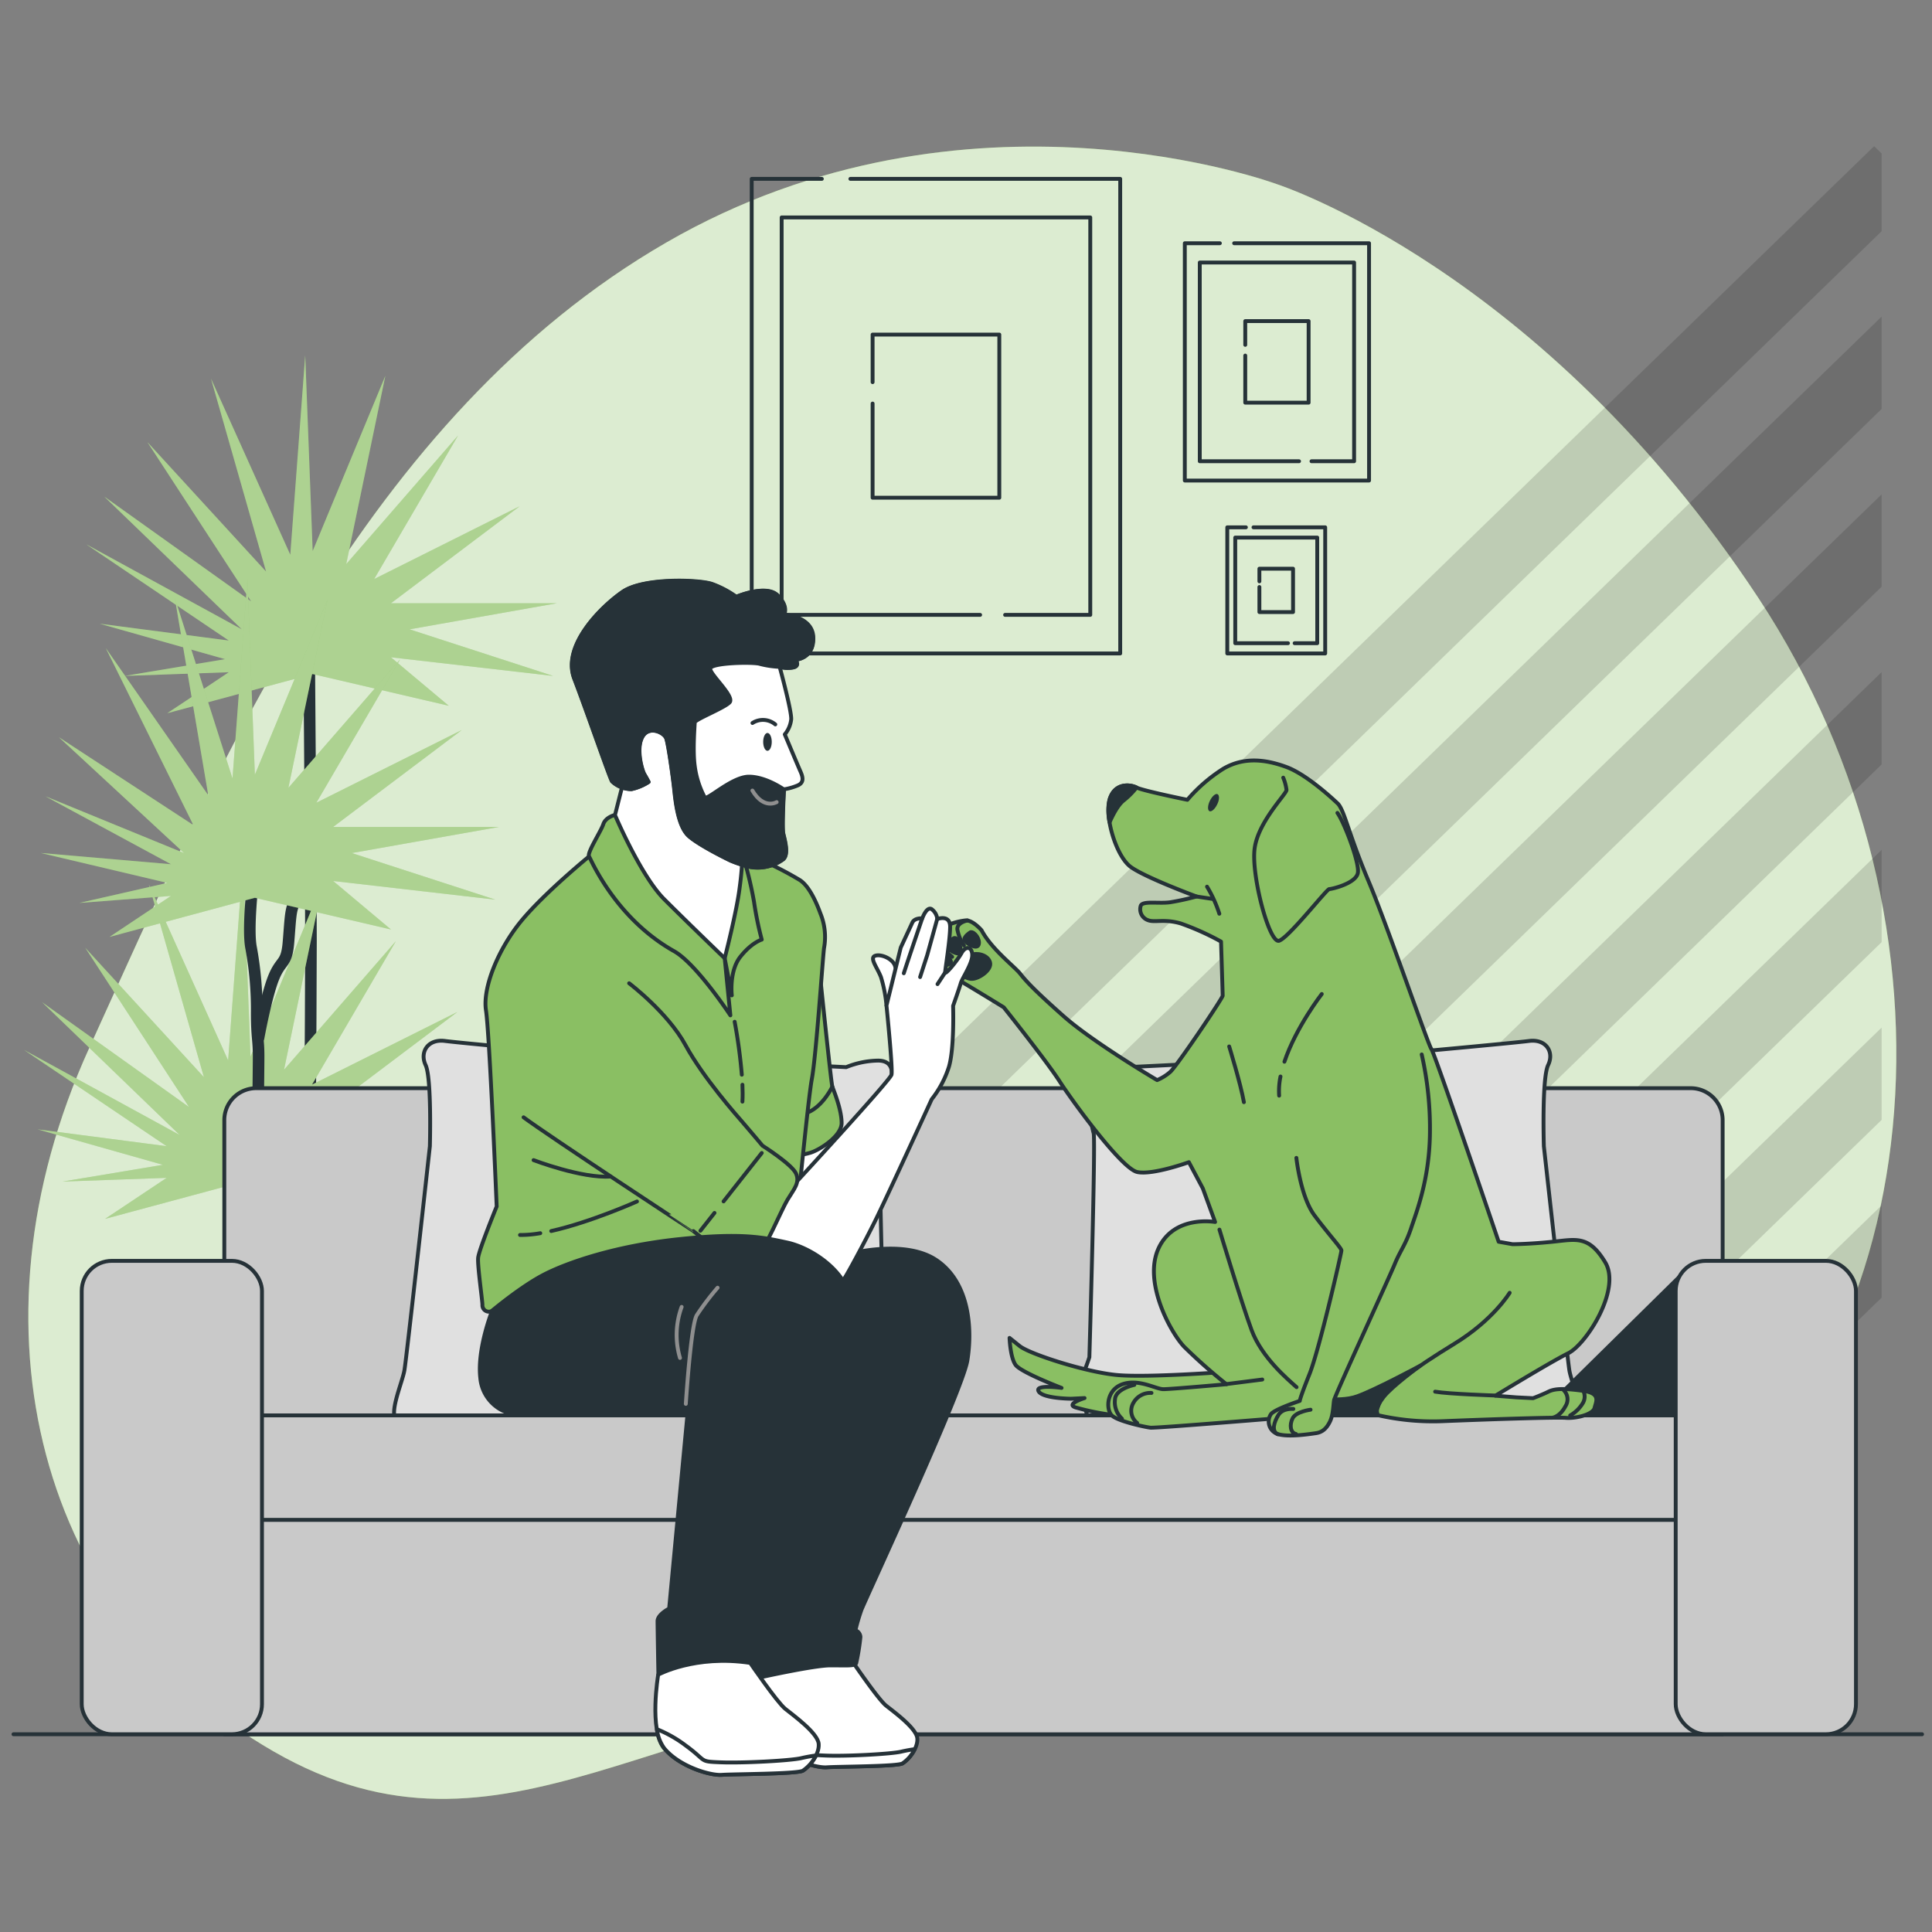 <svg xmlns="http://www.w3.org/2000/svg" viewBox="0 0 500 500"><rect x="0" y="0" width="500" height="500" fill="#808080" stroke="none"/><g id="freepik--background-simple--inject-76"><path d="M330.49,47.67S250.25,17.78,172.41,62.78,56.15,198.56,23.08,271.25s-12.58,147.33,47.69,182,100.36-14.81,184.29-16.18,106.67,11.12,175.74-36.24,80.26-161.12,24.25-246.11S330.49,47.67,330.49,47.67Z" style="fill:#8ABF63"></path><path d="M330.49,47.67S250.25,17.78,172.41,62.78,56.15,198.56,23.08,271.25s-12.58,147.33,47.69,182,100.36-14.81,184.29-16.18,106.67,11.12,175.74-36.24,80.26-161.12,24.25-246.11S330.49,47.67,330.49,47.67Z" style="fill:#fff;opacity:0.7"></path></g><g id="freepik--Floor--inject-76"><line x1="497.43" y1="448.82" x2="3.49" y2="448.82" style="fill:none;stroke:#263238;stroke-linecap:round;stroke-linejoin:round"></line></g><g id="freepik--Stripes--inject-76"><polygon points="486.96 39.73 485.02 37.83 223.93 291.4 236.24 303.35 486.96 59.84 486.96 39.73" style="opacity:0.14"></polygon><polygon points="486.96 127.94 271.3 337.4 283.6 349.35 486.96 151.84 486.96 127.94" style="opacity:0.14"></polygon><polygon points="486.96 81.94 247.61 314.4 259.92 326.35 486.96 105.84 486.96 81.94" style="opacity:0.14"></polygon><polygon points="486.96 219.94 318.66 383.4 330.96 395.35 486.96 243.83 486.96 219.94" style="opacity:0.14"></polygon><polygon points="486.96 311.94 366.02 429.4 378.32 441.35 486.96 335.83 486.96 311.94" style="opacity:0.14"></polygon><polygon points="486.96 265.94 342.34 406.4 354.64 418.35 486.96 289.83 486.96 265.94" style="opacity:0.14"></polygon><polygon points="486.96 173.94 294.98 360.4 307.28 372.35 486.96 197.84 486.96 173.94" style="opacity:0.14"></polygon></g><g id="freepik--Pictures--inject-76"><polyline points="220.08 46.29 289.91 46.29 289.91 169.11 194.54 169.11 194.54 46.29 212.69 46.29" style="fill:none;stroke:#263238;stroke-linecap:round;stroke-linejoin:round"></polyline><polyline points="253.66 159.13 202.29 159.13 202.29 56.27 282.16 56.27 282.16 159.13 260.12 159.13" style="fill:none;stroke:#263238;stroke-linecap:round;stroke-linejoin:round"></polyline><polyline points="225.83 98.9 225.83 86.59 258.62 86.59 258.62 128.81 225.83 128.81 225.83 104.44" style="fill:none;stroke:#263238;stroke-linecap:round;stroke-linejoin:round"></polyline><polyline points="319.4 62.95 354.31 62.95 354.31 124.36 306.63 124.36 306.63 62.95 315.7 62.95" style="fill:none;stroke:#263238;stroke-linecap:round;stroke-linejoin:round"></polyline><polyline points="336.19 119.37 310.5 119.37 310.5 67.94 350.44 67.94 350.44 119.37 339.42 119.37" style="fill:none;stroke:#263238;stroke-linecap:round;stroke-linejoin:round"></polyline><polyline points="322.27 89.25 322.27 83.1 338.67 83.1 338.67 104.21 322.27 104.21 322.27 92.02" style="fill:none;stroke:#263238;stroke-linecap:round;stroke-linejoin:round"></polyline><polyline points="324.4 136.47 342.96 136.47 342.96 169.11 317.62 169.11 317.62 136.47 322.44 136.47" style="fill:none;stroke:#263238;stroke-linecap:round;stroke-linejoin:round"></polyline><polyline points="333.33 166.46 319.68 166.46 319.68 139.12 340.9 139.12 340.9 166.46 335.05 166.46" style="fill:none;stroke:#263238;stroke-linecap:round;stroke-linejoin:round"></polyline><polyline points="325.93 150.45 325.93 147.18 334.64 147.18 334.64 158.4 325.93 158.4 325.93 151.92" style="fill:none;stroke:#263238;stroke-linecap:round;stroke-linejoin:round"></polyline></g><g id="freepik--Plant--inject-76"><path d="M80,167.22s.48,60.3.48,76.22S80,328.58,80,328.58" style="fill:none;stroke:#263238;stroke-linecap:round;stroke-linejoin:round;stroke-width:3px"></path><polygon points="116.14 182.65 101.18 170.11 143.15 174.93 106 162.87 144.12 156.12 101.18 156.12 134.47 131.03 96.84 149.85 118.55 112.7 89.6 145.99 99.73 97.26 80.92 142.61 78.99 91.95 75.13 143.57 54.6 97.97 68.86 147.92 38.15 114.42 65 155.64 26.99 128.52 62.58 162.87 22.29 140.85 59.21 165.77 25.81 161.42 58.24 170.59 32.27 174.93 59.21 173.97 43.29 184.58 80.92 174.45 116.14 182.65" style="fill:#8ABF63"></polygon><polygon points="116.14 182.65 101.18 170.11 143.15 174.93 106 162.87 144.12 156.12 101.18 156.12 134.47 131.03 96.84 149.85 118.55 112.7 89.6 145.99 99.73 97.26 80.92 142.61 78.99 91.95 75.13 143.57 54.6 97.97 68.86 147.92 38.15 114.42 65 155.64 26.99 128.52 62.58 162.87 22.29 140.85 59.21 165.77 25.81 161.42 58.24 170.59 32.27 174.93 59.21 173.97 43.29 184.58 80.92 174.45 116.14 182.65" style="fill:#fff;opacity:0.3"></polygon><polygon points="100.05 313.51 85.09 300.97 127.06 305.79 89.92 293.73 128.03 286.98 85.09 286.98 118.38 261.89 80.75 280.7 102.46 243.56 73.51 276.84 83.64 228.12 64.83 273.47 62.9 222.81 59.04 274.43 38.51 228.83 52.77 278.77 22.06 245.28 48.91 286.49 10.9 259.38 46.49 293.73 6.2 271.71 43.12 296.63 9.72 292.27 42.15 301.45 16.18 305.79 43.12 304.83 27.2 315.44 64.83 305.31 100.05 313.51" style="fill:#8ABF63"></polygon><polygon points="100.05 313.51 85.09 300.97 127.06 305.79 89.92 293.73 128.03 286.98 85.09 286.98 118.38 261.89 80.75 280.7 102.46 243.56 73.51 276.84 83.64 228.12 64.83 273.47 62.9 222.81 59.04 274.43 38.51 228.83 52.77 278.77 22.06 245.28 48.91 286.49 10.9 259.38 46.49 293.73 6.2 271.71 43.12 296.63 9.72 292.27 42.15 301.45 16.18 305.79 43.12 304.83 27.2 315.44 64.83 305.31 100.05 313.51" style="fill:#fff;opacity:0.3"></polygon><path d="M65.48,228S64,240.55,65,245.37a88.67,88.67,0,0,1,1.44,16.89c0,6.27.49,6.75.49,11.1s-.49,41.23-.49,44.6v10.5" style="fill:none;stroke:#263238;stroke-linecap:round;stroke-linejoin:round;stroke-width:3px"></path><path d="M66.93,268.53s1.93-10.61,3.86-15.44,3.37-3.38,3.86-9.16.48-8.21,1.44-10.14a38.86,38.86,0,0,0,1.93-5.3l1-3.86" style="fill:none;stroke:#263238;stroke-linecap:round;stroke-linejoin:round;stroke-width:3px"></path><polygon points="101.18 240.55 86.22 228 128.2 232.83 91.05 220.77 129.16 214.01 86.22 214.01 119.51 188.93 81.88 207.74 103.59 170.59 74.64 203.88 84.78 155.15 65.96 200.5 64.03 149.85 60.17 201.47 45.22 154.67 53.9 205.81 27.36 167.7 50.04 213.53 15.24 190.79 47.63 220.77 11.71 206.06 44.25 223.66 10.54 220.75 43.29 228.49 20.52 233.68 44.25 231.86 28.33 242.48 65.96 232.35 101.18 240.55" style="fill:#8ABF63"></polygon><polygon points="101.18 240.55 86.22 228 128.2 232.83 91.05 220.77 129.16 214.01 86.22 214.01 119.51 188.93 81.88 207.74 103.59 170.59 74.64 203.88 84.78 155.15 65.96 200.5 64.03 149.85 60.17 201.47 45.22 154.67 53.9 205.81 27.36 167.7 50.04 213.53 15.24 190.79 47.63 220.77 11.71 206.06 44.25 223.66 10.54 220.75 43.29 228.49 20.52 233.68 44.25 231.86 28.33 242.48 65.96 232.35 101.18 240.55" style="fill:#fff;opacity:0.3"></polygon><rect x="58.64" y="324.5" width="30.79" height="123.97" style="fill:#263238;stroke:#263238;stroke-linecap:round;stroke-linejoin:round"></rect></g><g id="freepik--Sofa--inject-76"><path d="M66.32,281.62H437.55a8.27,8.27,0,0,1,8.27,8.27v77.64a0,0,0,0,1,0,0H58.05a0,0,0,0,1,0,0V289.89A8.27,8.27,0,0,1,66.32,281.62Z" style="fill:#c9c9c9;stroke:#263238;stroke-linecap:round;stroke-linejoin:round"></path><path d="M150.86,272.81s-31.32-2.84-35.71-3.41-6.6,2.84-5,6.25,1.1,21,1.1,21-6,54.58-6.59,58-4.95,13.07-1.1,13.07H228.88s3.29-8.53,2.19-10.8a53.3,53.3,0,0,1-2.19-5.68s-1.65-56.28-1.1-58,2.94-14.76,2.94-14.76.9-4-3.49-4a22.85,22.85,0,0,0-8.24,1.7Z" style="fill:#e0e0e0;stroke:#263238;stroke-linecap:round;stroke-linejoin:round"></path><path d="M360,272.81s31.31-2.84,35.71-3.41,6.59,2.84,4.94,6.25-1.1,21-1.1,21,6.05,54.58,6.6,58,4.94,13.07,1.09,13.07H281.93s-3.3-8.53-2.2-10.8a54.36,54.36,0,0,0,2.2-5.68s1.65-56.28,1.1-58-2.94-14.76-2.94-14.76-.91-4,3.49-4a22.92,22.92,0,0,1,8.24,1.7Z" style="fill:#e0e0e0;stroke:#263238;stroke-linecap:round;stroke-linejoin:round"></path><polygon points="436.36 328.73 396.77 367.74 437.56 367.74 436.36 328.73" style="fill:#263238;stroke:#263238;stroke-linecap:round;stroke-linejoin:round"></polygon><rect x="58.05" y="366.3" width="387.77" height="27.12" style="fill:#c9c9c9;stroke:#263238;stroke-linecap:round;stroke-linejoin:round"></rect><rect x="58.05" y="393.35" width="387.77" height="55.48" style="fill:#c9c9c9;stroke:#263238;stroke-linecap:round;stroke-linejoin:round"></rect><rect x="21.15" y="326.31" width="46.65" height="122.51" rx="7.78" style="fill:#c9c9c9;stroke:#263238;stroke-linecap:round;stroke-linejoin:round"></rect><rect x="433.67" y="326.31" width="46.65" height="122.51" rx="7.78" style="fill:#c9c9c9;stroke:#263238;stroke-linecap:round;stroke-linejoin:round"></rect></g><g id="freepik--Dog--inject-76"><path d="M317.93,355s-20.64,1.57-28.68.87-22.74-5.42-25.36-7.52l-2.62-2.1s.17,5.07,1.57,7,11.89,5.94,11.89,5.94-7-1-5.94.88,8.39,1.92,8.39,1.92l3.5-.17s-5.07,1.57-2.27,2.44a65.82,65.82,0,0,0,18.18,2.45c7.35-.17,28.51-3,28.51-3Z" style="fill:#8ABF63;stroke:#263238;stroke-linecap:round;stroke-linejoin:round"></path><path d="M346.31,208.05s-7.63-7.42-13.36-9.54-11.24-2.55-16.33.42a41.35,41.35,0,0,0-9.33,8.06s-11.45-2.33-13.15-3.18-5.72-1.28-7,3.18,1.7,14.63,5.52,17.39,17,7.63,17,7.63a66.18,66.18,0,0,1-6.78,1.49c-3,.42-7-.43-7.64.85a3,3,0,0,0,1.91,3.81c1.7.64,4.24-.42,8.48.85A68.49,68.49,0,0,1,316,243.68s.43,13.36.43,14-11.88,18.24-13.57,19.73a12.5,12.5,0,0,1-3.4,2.12S282.9,269.76,275.27,263s-9.76-9.12-11.24-11-7.43-6.36-10-11.24c0,0-2.33-2.76-4.24-2.55a16.78,16.78,0,0,0-3.61.85s-3.18,2.12-3.39,5.51a9.69,9.69,0,0,0,4.67,8.7c3,1.7,12.3,7.42,12.3,7.42s11,13.79,14.42,19.09,16.11,22.69,20.14,23.54,13.36-2.55,13.36-2.55l3.61,6.79,3.18,8.69s-10.6-1.9-14.63,6.79,3,21.63,6.57,25.45a142.5,142.5,0,0,0,11,9.75s-14.42,1.28-16.33,1.28-6.36-2.76-10.6-1.28-4.25,6.58-2.76,8.06,8.48,3,10,3.18,41.53-3.16,44.07-3.37,13.58-.16,13.58-.16a63.8,63.8,0,0,0,18.27,1.84c10.39-.43,29.05-1.06,31.6-.85s7-.85,7.42-2.55,1.7-3.81-3-4.45-7.21-.63-8.91.21-4,1.7-4,1.7l-4.24-.21-5.51-.43s14.21-8.69,18.87-11,13.79-16.55,9.55-23.54-7.43-5.94-13.58-5.31-10.39.64-10.39.64l-3.6-.64s-16.54-48.77-17.39-49.83S359.25,240.07,354.16,228,348,210,346.31,208.05Z" style="fill:#8ABF63;stroke:#263238;stroke-linecap:round;stroke-linejoin:round"></path><path d="M367.59,353.42s-11.35,6.13-16.34,7.94-13.15,0-13.15,0l6.35,4.31h12s-.68-1.16,1.59-4.08S367.59,353.42,367.59,353.42Z" style="fill:#263238;stroke:#263238;stroke-linecap:round;stroke-linejoin:round"></path><path d="M331.39,278.6a18.65,18.65,0,0,0-.35,4.95" style="fill:none;stroke:#263238;stroke-linecap:round;stroke-linejoin:round"></path><path d="M342.07,257.25s-6.67,8.58-9.66,17.52" style="fill:none;stroke:#263238;stroke-linecap:round;stroke-linejoin:round"></path><path d="M318.11,270.82s3,9.76,3.81,14.42" style="fill:none;stroke:#263238;stroke-linecap:round;stroke-linejoin:round"></path><path d="M250.42,238.21s-2.76.48-2.66,2.28a10.59,10.59,0,0,0,1.71,4.19" style="fill:none;stroke:#263238;stroke-linecap:round;stroke-linejoin:round"></path><path d="M244.33,240.87s-2.74,2.46-1.51,3.65,3.6,3.11,3.6,3.11" style="fill:#8ABF63;stroke:#263238;stroke-linecap:round;stroke-linejoin:round"></path><path d="M251.37,247.15s-3.52.1-4.09,2.09,2.19,3.9,4,4.09,5.51-2.28,4.94-4.28S252.7,246.49,251.37,247.15Z" style="fill:#263238;stroke:#263238;stroke-linecap:round;stroke-linejoin:round"></path><path d="M251.18,241.25s-2,1.24-1.52,2.1,3.14,2.47,3.61,1.14S252.23,241.06,251.18,241.25Z" style="fill:#263238;stroke:#263238;stroke-linecap:round;stroke-linejoin:round"></path><path d="M246.9,242.78s-2.28,1.14-1.62,2.37,3.14,2.1,3.33,1.34S248.14,242.4,246.9,242.78Z" style="fill:#263238;stroke:#263238;stroke-linecap:round;stroke-linejoin:round"></path><path d="M243.76,247.06a4.39,4.39,0,0,0,.48,2.37c.57.67,2.18,0,1.8-.76S244.9,246.58,243.76,247.06Z" style="fill:#263238;stroke:#263238;stroke-linecap:round;stroke-linejoin:round"></path><path d="M332.1,201.26a12.53,12.53,0,0,1,.85,3.18c0,1.06-7.42,8.27-8.27,15.27s3.82,24.6,6.36,23.75S343.34,230.1,344,230.1s7-1.48,7.42-4.24-3.6-13.15-5.3-15.48" style="fill:#8ABF63;stroke:#263238;stroke-linecap:round;stroke-linejoin:round"></path><path d="M287.16,212.81c.75-1.72,2.08-4.37,3.59-5.61a20.21,20.21,0,0,0,3.39-3.39c-1.7-.85-5.72-1.28-7,3.18A14,14,0,0,0,287.16,212.81Z" style="fill:#263238;stroke:#263238;stroke-linecap:round;stroke-linejoin:round"></path><line x1="309.62" y1="232.01" x2="313.86" y2="232.65" style="fill:none;stroke:#263238;stroke-linecap:round;stroke-linejoin:round"></line><path d="M312.38,229.47a32.87,32.87,0,0,1,3.18,7" style="fill:none;stroke:#263238;stroke-linecap:round;stroke-linejoin:round"></path><path d="M315,208.19c-.58,1.21-1.49,2-2,1.74s-.48-1.45.1-2.66,1.49-2,2-1.74S315.62,207,315,208.19Z" style="fill:#263238"></path><path d="M355.4,365.9s.55.23,1.53-2.75c1.09-3.35,9.41-9.23,19.5-15.41s14.27-13.17,14.27-13.17" style="fill:none;stroke:#263238;stroke-linecap:round;stroke-linejoin:round"></path><path d="M387,361.16s-12.26-.4-15.59-1" style="fill:none;stroke:#263238;stroke-linecap:round;stroke-linejoin:round"></path><line x1="317.47" y1="358.19" x2="326.68" y2="357.02" style="fill:none;stroke:#263238;stroke-linecap:round;stroke-linejoin:round"></line><path d="M315.59,318.22s5.68,18.85,8.32,26S333.33,357,335.55,359" style="fill:none;stroke:#263238;stroke-linecap:round;stroke-linejoin:round"></path><path d="M298,360.49a5,5,0,0,0-4.71,2.63,4,4,0,0,0,1,5.13" style="fill:none;stroke:#263238;stroke-linecap:round;stroke-linejoin:round"></path><path d="M293.56,358.41s-4.85,1-5,3.74a5.83,5.83,0,0,0,1.8,5" style="fill:none;stroke:#263238;stroke-linecap:round;stroke-linejoin:round"></path><path d="M404.7,359.79a3.3,3.3,0,0,1,.42,4.16c-1.39,2.64-3.19,2.91-3.19,2.91" style="fill:none;stroke:#263238;stroke-linecap:round;stroke-linejoin:round"></path><path d="M409.72,359.89a3.29,3.29,0,0,1-.17,3.37,9,9,0,0,1-3.19,3.05" style="fill:none;stroke:#263238;stroke-linecap:round;stroke-linejoin:round"></path><path d="M335.5,299.66s1.06,10,4.66,14.85,7,8.48,7,9.12-5.73,25.66-8.27,32-2.51,6.92-2.51,6.92-6.64,2.19-7.48,3.46a3.42,3.42,0,0,0,1.8,5.13c2.75.85,8.19,0,9.88-.24s2.76-1.27,3.61-3,.85-4.24,1.06-5.51,14.21-31.6,15.69-35.21,2.76-4.88,4.25-9.33,4.66-12.51,4.87-24.17a86.81,86.81,0,0,0-2.12-20.79" style="fill:#8ABF63;stroke:#263238;stroke-linecap:round;stroke-linejoin:round"></path><path d="M334.72,364.63s-2.7-.29-3.86,1.55-1.87,4.26-.16,5" style="fill:none;stroke:#263238;stroke-linecap:round;stroke-linejoin:round"></path><path d="M339.17,364.83s-3.77.48-4.64,2.22-.58,3.77.87,4.06" style="fill:none;stroke:#263238;stroke-linecap:round;stroke-linejoin:round"></path></g><g id="freepik--Character--inject-76"><polyline points="218.39 315.07 206.39 319.62 204.03 290.71" style="fill:#fff;stroke:#263238;stroke-linecap:round;stroke-linejoin:round"></polyline><polyline points="204.03 290.71 215.84 289.07 218.39 315.07" style="fill:#fff;stroke:#263238;stroke-linecap:round;stroke-linejoin:round"></polyline><path d="M212.09,251.15s3,29.16,3.32,30.08,2.4,5.9,2.4,9.41-6.09,7.2-8.3,7.75a15,15,0,0,1-3.14.56Z" style="fill:#8ABF63;stroke:#263238;stroke-linecap:round;stroke-linejoin:round"></path><path d="M215.41,281.23s-2.39,5-6.27,6.64" style="fill:none;stroke:#263238;stroke-linecap:round;stroke-linejoin:round"></path><path d="M152.48,221.62S141,231,135,238.23s-10.15,17.35-9.23,23.25,2.77,50.75,2.77,50.75-4.61,11.26-4.8,13.29,1.11,11.07,1.11,12.18a1.66,1.66,0,0,0,2.58,1.48c1.66-.74,24.73-12.37,37.47-14.4s40.6-2.58,40.6-2.58,3.51-37.1,4.61-43,2.77-30.64,3.14-33.78a16,16,0,0,0-.92-9c-1.48-4.06-3.32-7.38-5.35-8.67A86.81,86.81,0,0,0,196,222.17C194.19,221.62,170,214.6,152.48,221.62Z" style="fill:#8ABF63;stroke:#263238;stroke-linecap:round;stroke-linejoin:round"></path><path d="M159.13,210.91s-2.4.56-3,2.4-4.24,7.38-3.69,8.31,6.83,16,22,24.54c5.77,3.24,14.58,16.61,14.58,16.61L187.55,248l1.84,9.6s-.74-6.28,2.22-10,5.53-4.43,5.53-4.43a86.43,86.43,0,0,1-2-9.78,99.94,99.94,0,0,0-3-12.37Z" style="fill:#8ABF63;stroke:#263238;stroke-linecap:round;stroke-linejoin:round"></path><path d="M161.16,203l-2,7.93s6.64,15.69,12.73,21.78S187.55,248,187.55,248s3.13-12.18,3.87-18.27a83,83,0,0,0,.74-8.68s-8.67-6.46-11.44-13.28-5.91-26.58-5.91-26.58l-13.1,8.67Z" style="fill:#fff;stroke:#263238;stroke-linecap:round;stroke-linejoin:round"></path><path d="M220.84,430.32s6.46,9.49,8.48,11.1,7.87,5.86,8.08,8.48-2.43,5.66-3.84,6.46-16.76.81-19.58,1-10.3-2-13.93-6.46-4.17-19.47-4.17-19.47A67.72,67.72,0,0,1,220.84,430.32Z" style="fill:#fff;stroke:#263238;stroke-linecap:round;stroke-linejoin:round"></path><path d="M236.74,452.68c-.89.12-2.18.33-3.58.66-2.63.6-13.93,1.21-19.39,1s-3.23-.21-8.48-4a30.36,30.36,0,0,0-7-4,9.84,9.84,0,0,0,1.75,4.58c3.63,4.44,11.1,6.67,13.93,6.46s18.17-.2,19.58-1A9.47,9.47,0,0,0,236.74,452.68Z" style="fill:#fff;stroke:#263238;stroke-linecap:round;stroke-linejoin:round"></path><path d="M218.36,324.83s15.36-4.54,24,1.29,9.3,17.95,8,25.95-26.6,62.28-27.46,64.66a51.55,51.55,0,0,0-1.52,5.19,1.93,1.93,0,0,1,1.3,1.73,55.8,55.8,0,0,1-1.08,6.71c-.22.86-2.38.64-6.71.64s-18.81,3.25-18.81,3.25a17.79,17.79,0,0,1-.21-5.84c.43-3,1.29-7.79,1.29-7.79s.44-12.32,1.73-15.78,14.92-62.5,14.92-62.5-4.75-14.92-5.62-15.57S218.36,324.83,218.36,324.83Z" style="fill:#263238;stroke:#263238;stroke-linecap:round;stroke-linejoin:round"></path><path d="M229.42,260.23a35.72,35.72,0,0,0-1.43-7.37c-1-2.53-3-4.92-1.54-5.49s4.64.71,5.2,2.68a22.67,22.67,0,0,1,.85,4.08c0,.42-2.11,7.31-2.11,7.31Z" style="fill:#fff;stroke:#263238;stroke-linecap:round;stroke-linejoin:round"></path><path d="M206.17,305.82s24.18-26.21,24.55-27.69-1.3-17.9-1.3-17.9l3.69-15s2.4-5.17,3-6.46,2.58-1.1,2.58-1.1,1.11-3.14,2.4-2.4a3.67,3.67,0,0,1,1.48,2.58s3.32-1.29,3.32,2-1.29,11.07-1.29,11.81,3.13-3,4.24-5,2.77-1.66,2.77.55-2.58,5.91-2.95,7.2-2,5.91-2,5.91.37,11.07-1.11,15.87a26.38,26.38,0,0,1-4.43,8.3S229.42,310.06,226.47,316s-7.57,14.58-8.49,15.68-5.9.74-9-.18-13.29-7-13.29-7Z" style="fill:#fff;stroke:#263238;stroke-linecap:round;stroke-linejoin:round"></path><polyline points="242.53 237.9 239.95 247.23 238.12 252.86" style="fill:none;stroke:#263238;stroke-linecap:round;stroke-linejoin:round"></polyline><path d="M238.65,237.72s-4.33,12.75-4.75,14.16" style="fill:none;stroke:#263238;stroke-linecap:round;stroke-linejoin:round"></path><line x1="244.56" y1="251.74" x2="242.63" y2="254.69" style="fill:none;stroke:#263238;stroke-linecap:round;stroke-linejoin:round"></line><path d="M162.82,254.47s10,7.56,14.58,16,13.47,18.46,14.76,19.94,5.17,6.09,5.17,6.09,7.57,4.79,8.67,7.19-.55,4.06-2.21,6.83-5.91,13.11-7.57,14-7.93-.19-9.78-.92-7-5-7-5S142,294,135.5,289.16" style="fill:#8ABF63;stroke:#263238;stroke-linecap:round;stroke-linejoin:round"></path><line x1="184.91" y1="313.9" x2="181.27" y2="318.51" style="fill:none;stroke:#263238;stroke-linecap:round;stroke-linejoin:round"></line><line x1="197.14" y1="298.39" x2="187.26" y2="310.92" style="fill:none;stroke:#263238;stroke-linecap:round;stroke-linejoin:round"></line><path d="M138.09,300.24s12.55,4.8,19.93,4.24" style="fill:none;stroke:#263238;stroke-linecap:round;stroke-linejoin:round"></path><path d="M139.82,319.15a28.75,28.75,0,0,1-5.24.46" style="fill:none;stroke:#263238;stroke-linecap:round;stroke-linejoin:round"></path><path d="M164.85,310.94s-11.93,5.35-22.19,7.65" style="fill:none;stroke:#263238;stroke-linecap:round;stroke-linejoin:round"></path><path d="M192.14,280.73c.07,1.52.08,3,0,4.37" style="fill:none;stroke:#263238;stroke-linecap:round;stroke-linejoin:round"></path><path d="M190.13,264.43a137.63,137.63,0,0,1,1.85,13.7" style="fill:none;stroke:#263238;stroke-linecap:round;stroke-linejoin:round"></path><path d="M127.38,339.18s-3.95,9.87-3.08,17.44a10.41,10.41,0,0,0,8.21,9.29h45.42l-4.76,50.39s-3,1.51-3,3.24.22,13.84.22,13.84,10.59-2.16,14-2.38,11.47.44,11.47.44a44.83,44.83,0,0,0,2.81-5.63c.21-1.08,0-5.62,0-6.48S213,370.24,216.2,364.18s5.62-22.05,3.68-29-10.16-12.33-16.22-13.63-11.46-2.59-27.9-.86-28.76,6-34.81,9.08S127.38,339.18,127.38,339.18Z" style="fill:#263238;stroke:#263238;stroke-linecap:round;stroke-linejoin:round"></path><path d="M177.49,363.32s1.3-20.33,2.82-22.92a68.88,68.88,0,0,1,5.4-7.14" style="fill:none;stroke:#8f8f8f;stroke-linecap:round;stroke-linejoin:round"></path><path d="M176.41,338.23a21,21,0,0,0-.43,13.2" style="fill:none;stroke:#8f8f8f;stroke-linecap:round;stroke-linejoin:round"></path><path d="M194.15,430.36s6.92,10.16,9.08,11.89,8.43,6.27,8.65,9.08-2.6,6.06-4.11,6.92-18,.87-21,1.08-11-2.16-14.92-6.92-1.51-19-1.51-19S179.87,428.19,194.15,430.36Z" style="fill:#fff;stroke:#263238;stroke-linecap:round;stroke-linejoin:round"></path><path d="M211.18,454.31c-1,.13-2.34.35-3.84.7-2.81.65-14.92,1.3-20.76,1.08s-3.46-.22-9.09-4.33a32.29,32.29,0,0,0-7.48-4.25,10.49,10.49,0,0,0,1.86,4.9c3.89,4.76,11.9,7.14,14.92,6.92s19.47-.21,21-1.08A10.21,10.21,0,0,0,211.18,454.31Z" style="fill:#fff;stroke:#263238;stroke-linecap:round;stroke-linejoin:round"></path><path d="M201.76,172.53s3.14,11.44,3,13.65a7.38,7.38,0,0,1-1.66,3.88s3.32,7.93,4.06,9.6.92,3-.92,3.69a15.44,15.44,0,0,1-3.32.92s-.56,9.78-.19,11.44,1.48,5.35,0,6.65a11.15,11.15,0,0,1-8.49,2,30.34,30.34,0,0,1-5.17-1.67s-7.75-3.69-10.7-6.27-3.51-9.41-3.88-12.55-1.47-11.07-2-12.73-4.61-3.51-6.27-.37,0,8.67.55,9.59,1.11,2,1.11,2a13.3,13.3,0,0,1-4.43,1.85,7.36,7.36,0,0,1-5-2c-.56-.74-6.46-17.9-9.78-26.58s7.19-18.82,12.55-22.51,19.74-3.14,23.07-2a25.54,25.54,0,0,1,6.27,3.32s7.75-3.32,10.7-.37,1.67,5,1.67,5,7.38.37,7.56,5.91-4.61,5.72-4.61,5.72,1.29,1.66-.56,2A7.6,7.6,0,0,1,201.76,172.53Z" style="fill:#fff;stroke:#263238;stroke-linecap:round;stroke-linejoin:round"></path><path d="M193.82,201c-4.43,0-10.89,6.27-11.44,5.35a23.89,23.89,0,0,1-2.58-8.12c-.56-4.06,0-10.52,0-11.26s7.56-3.69,9-5.17-4.8-7-5-8.67,11.44-1.85,12.92-1.29a24.48,24.48,0,0,0,5,.74,7.6,7.6,0,0,0,3.5.18c1.85-.37.56-2,.56-2s4.8-.18,4.61-5.72-7.56-5.91-7.56-5.91,1.29-2-1.67-5-10.7.37-10.7.37a25.54,25.54,0,0,0-6.27-3.32c-3.33-1.11-17.72-1.66-23.07,2S145.28,167,148.61,175.66s9.22,25.84,9.78,26.58a7.36,7.36,0,0,0,5,2,13.3,13.3,0,0,0,4.43-1.85s-.55-1.1-1.11-2-2.21-6.46-.55-9.59,5.72-1.29,6.27.37,1.66,9.59,2,12.73.93,10,3.88,12.55,10.7,6.27,10.7,6.27a30.34,30.34,0,0,0,5.17,1.67,11.15,11.15,0,0,0,8.49-2c1.48-1.3.37-5,0-6.65s.19-11.44.19-11.44S198.25,201,193.82,201Z" style="fill:#263238;stroke:#263238;stroke-linecap:round;stroke-linejoin:round"></path><path d="M201,207.59s-3.32,2-6.28-3" style="fill:none;stroke:#8f8f8f;stroke-linecap:round;stroke-linejoin:round"></path><path d="M200.65,187.48a5,5,0,0,0-5.91-.37" style="fill:none;stroke:#263238;stroke-linecap:round;stroke-linejoin:round"></path><ellipse cx="198.62" cy="192" rx="1.11" ry="2.31" style="fill:#263238"></ellipse></g></svg>
